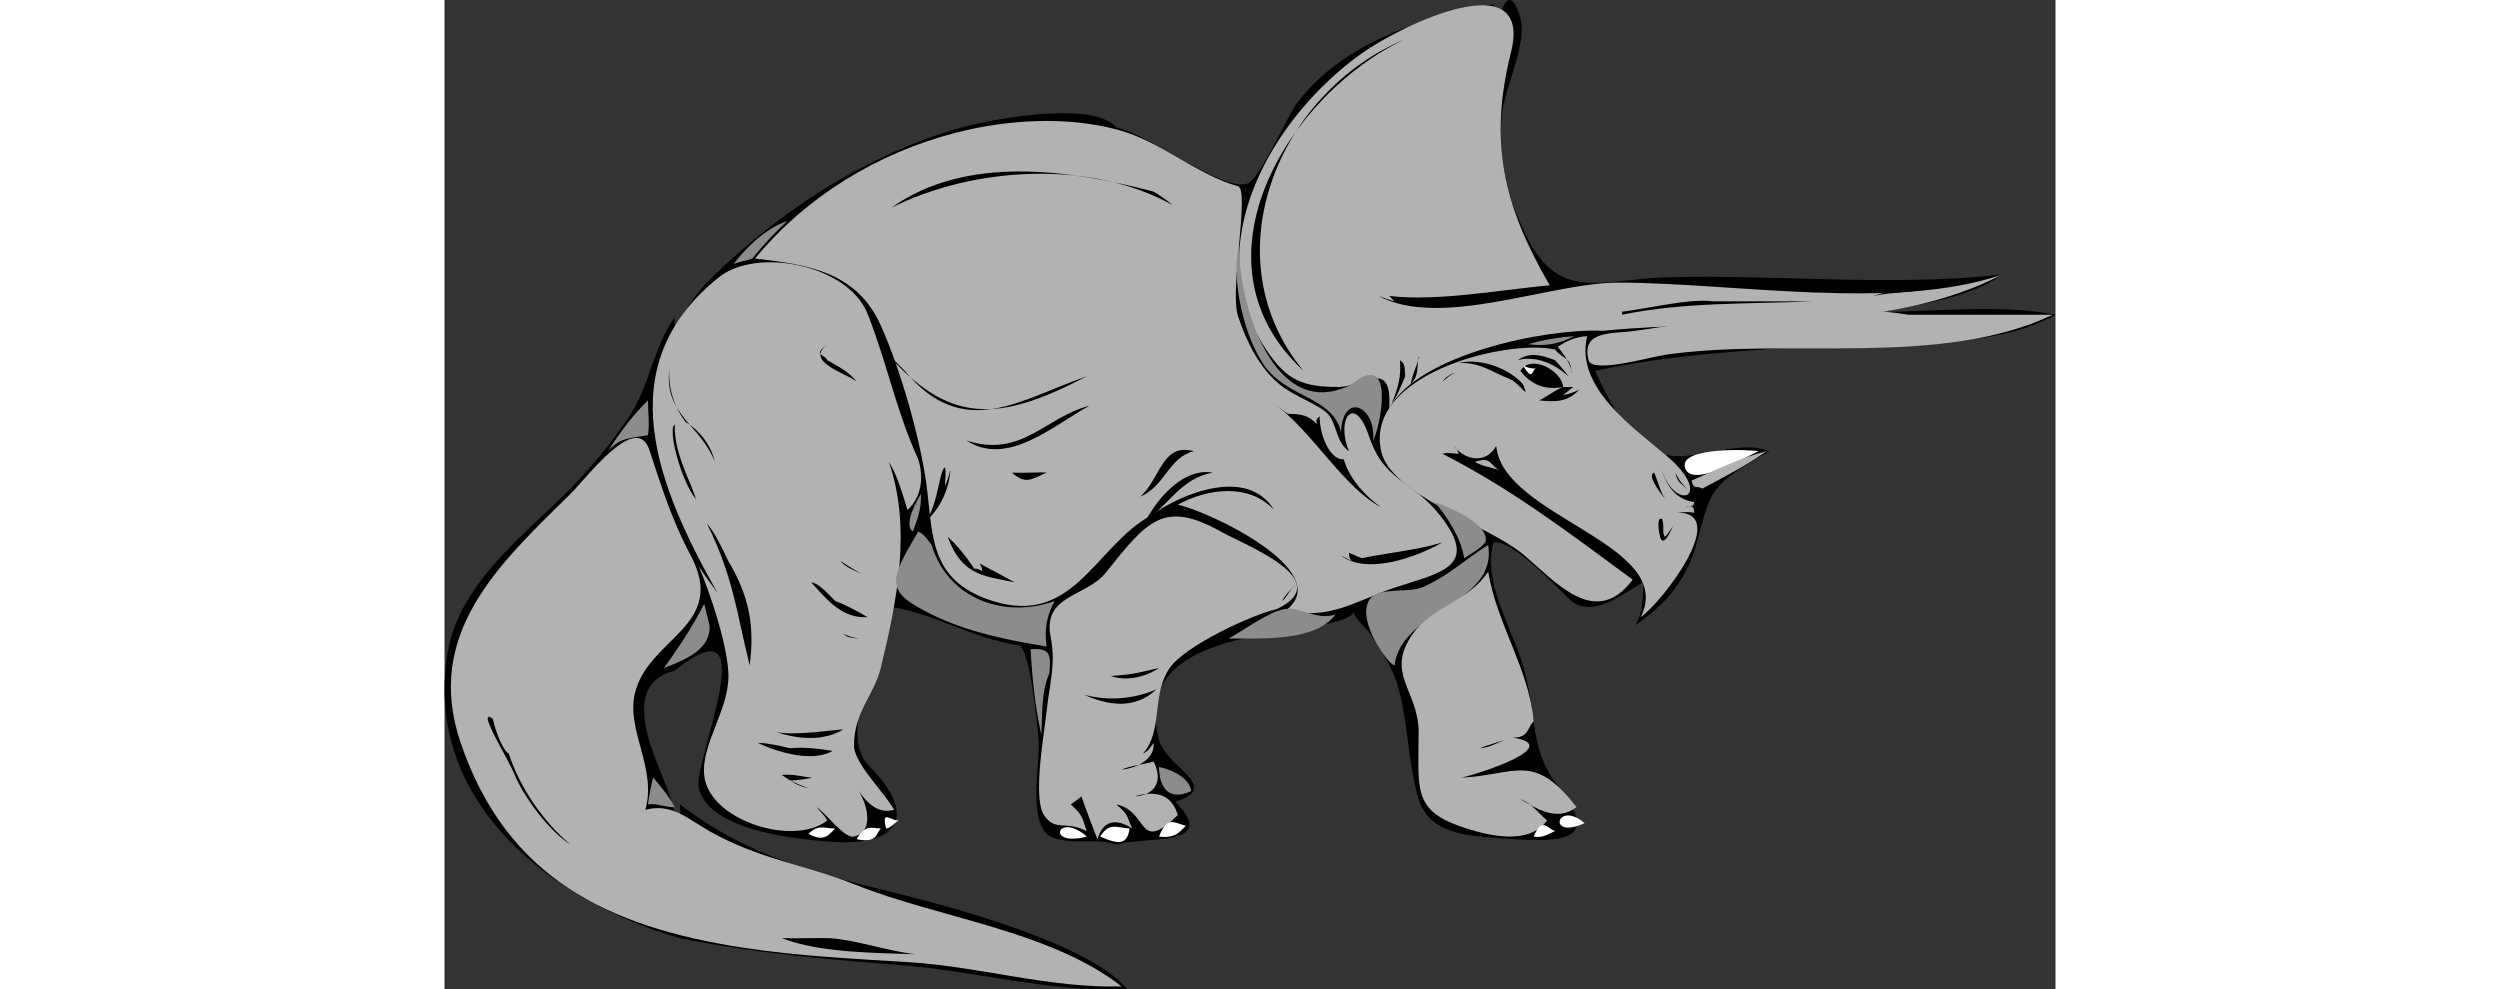 <?xml version="1.0" encoding="UTF-8" standalone="no"?>
<!-- Generator: Adobe Illustrator 12.0.0, SVG Export Plug-In . SVG Version: 6.00 Build 51448)  -->
<svg
   xmlns:dc="http://purl.org/dc/elements/1.1/"
   xmlns:cc="http://web.resource.org/cc/"
   xmlns:rdf="http://www.w3.org/1999/02/22-rdf-syntax-ns#"
   xmlns:svg="http://www.w3.org/2000/svg"
   xmlns="http://www.w3.org/2000/svg"
   xmlns:sodipodi="http://sodipodi.sourceforge.net/DTD/sodipodi-0.dtd"
   xmlns:inkscape="http://www.inkscape.org/namespaces/inkscape"
   height="69.906"
   id="Layer_1"
   inkscape:version="0.45.1"
   sodipodi:docbase="/Users/johnolsen/Desktop/openclipart-0.20-pre/recovered-zerobyte-files/animals/dinosaurs"
   sodipodi:docname="dinosauri_architetto_fr_06r.svg"
   sodipodi:version="0.32"
   space="preserve"
   style="overflow:visible;enable-background:new 0 0 276.622 169.906;"
   version="1.1"
   viewBox="0 0 276.622 169.906"
   width="176.622"
   inkscape:output_extension="org.inkscape.output.svg.inkscape">
  <rect x="0" y="0" width="276.622" height="169.906" fill="#333333" stroke="none"/>
  <defs
     id="defs156" />
  <sodipodi:namedview
     bordercolor="#666666"
     borderopacity="1.0"
     id="base"
     inkscape:current-layer="Layer_1"
     inkscape:cx="138.31100"
     inkscape:cy="84.953003"
     inkscape:pageopacity="0.0"
     inkscape:pageshadow="2"
     inkscape:window-height="510"
     inkscape:window-width="787"
     inkscape:window-x="88"
     inkscape:window-y="116"
     inkscape:zoom="2.1188186"
     pagecolor="#ffffff" />
  <path
     d="  M40.45,161.101c0-7.658,0-15.315,0-22.974c11.857,9.202,24.264,12.039,38.596,15.622c10.072,2.518,32.033,8.659,38.136,16.081  c-12.938,0.655-26.224-3.139-39.055-4.135C65.322,164.702,53.2,163.669,40.45,161.101"
     id="path3"
     style="fill-rule:evenodd;clip-rule:evenodd;stroke:#000000;stroke-width:0;stroke-linecap:square;stroke-miterlimit:10;" />
  <path
     d="  M39.531,115.153c-9.376,2.35-3.889,13.712-1.378,19.987c3.193,7.981,2.298,16.752,2.298,25.961  c-21.084-5.923-44.058-22.741-39.975-48.704c1.883-11.978,12.688-20.041,20.677-28.029c3.944-3.944,7.478-8.222,10.568-12.866  c3.555-5.342,4.029-11.661,7.811-17C39.531,74.719,39.531,94.936,39.531,115.153"
     id="path5"
     style="fill-rule:evenodd;clip-rule:evenodd;stroke:#000000;stroke-width:0;stroke-linecap:square;stroke-miterlimit:10;" />
  <path
     d="  M115.345,145.019c-4.009-1.246-7.005,0.114-10.798-1.148c-4.718-1.571-2.208-13.207-2.527-16.771  c-0.302-3.365-1.53-16.037-3.505-16.319c-7.803-1.115-14.447-5.475-22.226-6.653c-0.662,7.131-9.121,21.66-3.446,27.338  c8.854,8.857,4.737,13.874-6.203,13.096c-7.032-0.5-21.147-2.057-22.974-9.189c-1.12-4.374,11.968-33.194-4.135-20.218  c0-14.323,0-28.646,0-42.968c0-11.671-1.712-16.596,6.433-24.575c11.469-11.234,25.896-20.678,41.54-25.374  c4.983-1.496,23.575-5.3,27.841-0.357c3.41,3.95,0,25.92,0,30.935C115.345,83.549,115.345,114.284,115.345,145.019"
     id="path7"
     style="fill-rule:evenodd;clip-rule:evenodd;stroke:#000000;stroke-width:0;stroke-linecap:square;stroke-miterlimit:10;" />
  <path
     d="  M180.132,93.099c-1.82,6.603,2.48,13.455,4.594,19.757c3.265,9.734,1.068,15.08,6.434,22.055c6.145,7.988,3.644,9.961-7.353,9.189  c-7.307-0.513-14.555-0.45-16.541-6.893c-1.982-6.431-1.694-13.825-3.906-20.446c-0.771-2.308-3.574-7.25-5.282-8.96  c-4.604-4.608,1.19-2.539-5.515-0.919c-10.621,2.565-34.731,2.212-29.865,20.217c1.261,4.666,10.935,8.059,2.755,10.568  c7.932,7.936-5.544,5.892-10.107,7.352c0-41.047,0-82.093,0-123.14c5.086,0.893,18.21,11.087,22.514,9.649  c2.139-0.714,6.749-11.449,8.5-13.785c7.86-10.483,21.482-14.672,33.772-17C180.132,31.528,180.132,62.313,180.132,93.099"
     id="path9"
     style="fill-rule:evenodd;clip-rule:evenodd;stroke:#000000;stroke-width:0;stroke-linecap:square;stroke-miterlimit:10;" />
  <path
     d="  M180.132,93.099c0-27.86,0-55.72,0-83.58c0-3.36,2.056-14.958,4.594-6.479c1.312,4.38-2.863,12.313-3.216,17.001  c-0.568,7.558,0.903,13.753,4.365,20.676c5.628,11.253,12.761,7.189,24.122,6.893c19.148-0.5,38.313,1.634,57.435-0.459  c-5.399,4.066-15.176,5.389-22.055,6.433c9.992,0,21.746-1.446,31.245,0.459c-11.502,6.359-26.695,4.208-39.226,5.173  c-13.607,1.048-26.394,1.497-39.806,4.476c1.816,4.119,5.628,11.787,10.109,13.784c6.232,2.778,13.889-2.401,19.758,0  c-10.12,5.963-9.832,6.086-12.406,15.623c-1.689,6.258-4.992,10.414-10.568,14.244c1.428-2.496,1.268-4.604,1.378-7.352  c-3.039,1.496-8.843,6.771-12.865,2.757C189.909,99.667,183.286,92.812,180.132,93.099"
     id="path11"
     style="fill-rule:evenodd;clip-rule:evenodd;stroke:#000000;stroke-width:0;stroke-linecap:square;stroke-miterlimit:10;" />
  <path
     d="  M190.699,60.016c-8.381-1.851-32.786,4.234-29.866,17.46c1.655,7.499,18.406,12.739,24.353,17.69  c5.45,4.537,12.364,13.026,18.838,4.365c-11.367-8.362-20.689-15.482-32.622-21.595c0.379-0.3,2.237-0.034,2.757,0  c-0.161-0.564-0.468-1.024-0.92-1.378c2.334,2.773,5.752,2.935,7.353,0c1.075,12.244,31.122,16.801,24.813,29.406  c3.799-2.645,16.118-18.75,5.514-17.919c0.968,0.013,2.294-0.266,3.676,0c-0.015-0.973-0.343-1.385-1.379-0.92  c0.253-0.379,1.393,0.119,1.379-0.918c-3.473-0.428-5.189-3.418-5.974-6.892c2,9.015,9.935,6.447,1.378-0.919  c-5.436-4.679-16.017-11.774-13.784-20.676c-1.835,0.088-3.616,0.804-5.054,1.838c2.056,2.501,2.525,4.054,2.297,4.594  C193.679,61.367,191.923,61.674,190.699,60.016"
     id="path13"
     style="fill-rule:evenodd;clip-rule:evenodd;fill:#B2B2B2;stroke:#000000;stroke-width:0;stroke-linecap:square;stroke-miterlimit:10;" />
  <path
     d="  M198.97,56.799c21.774-2.178,48.915,0.594,68.462-9.649c-18.331,6.33-46.401,1.378-65.892,1.378  c-11.699,0-30.372,8.007-41.166,2.297c0.884,0.256,1.815,0.709,2.756,0.919c-0.307-0.307-0.612-0.613-0.919-0.919  c8.454,0.939,18.39-0.975,27.569-1.838c-8.003-13.736-10.493-24.669-6.663-39.975c3.876-15.486-18.519-4.923-25.73,0.23  c-14.937,10.67-28.294,32.689-16.312,50.772c3.655,5.515,6.457,6.397,12.405,6.433c4.124,0.025,9.307-5.152,8.73,3.675  C167.23,60.853,189.153,56.318,198.97,56.799"
     id="path15"
     style="fill-rule:evenodd;clip-rule:evenodd;fill:#B2B2B2;stroke:#000000;stroke-width:0;stroke-linecap:square;stroke-miterlimit:10;" />
  <path
     d="  M184.726,63.692c1.853-2.982,7.126-0.035,7.352,2.757c0.613,0,1.226,0,1.839,0c-0.083-0.114-1.689,1.291-1.839,1.378  c1.153-0.188,1.81-0.438,2.758-0.918c-2.001,2.138-4.009,2.146-6.893,1.838c0.887-0.316,2.828-1.829,4.135-2.297  C189.076,67.024,186.626,66.109,184.726,63.692"
     id="path17"
     style="fill-rule:evenodd;clip-rule:evenodd;stroke:#000000;stroke-width:0;stroke-linecap:square;stroke-miterlimit:10;" />
  <path
     d="  M147.508,63.692c-20.359-18.777-2.512-47.663,17.46-56.976C142.944,15.89,131.484,44.307,147.508,63.692"
     id="path19"
     style="fill-rule:evenodd;clip-rule:evenodd;stroke:#000000;stroke-width:0;stroke-linecap:square;stroke-miterlimit:10;" />
  <path
     d="  M142.913,104.584c-4.308,0.987-15.692,6.243-18.379,10.109c-3.2,4.604-1.096,10.734-4.595,14.703  c0.944-0.427,1.142-0.94,1.838-1.838c0.174,2.833-2.793,4.305-5.513,4.595c1.318-0.634,3.979-0.939,5.513-1.378  c1.75,3.623-0.017,5.78-3.215,5.973c3.282-1.021,6.279-0.527,7.351,3.217c-7.009,6.818-4.937-0.76-10.567-1.838  c2.286,1.866,1.763,2.162,2.756,4.135c-2.853-1.852-5.082-1.324-5.973,1.838c-0.714-1.719-2.169-5.601-2.757-7.352  c0.474-0.265-1.893,1.432-1.837,1.379c2.247,2.02,1.928,2.367,2.756,4.594c-3.767-1.929-5.368,0.188-7.352-2.756  c-1.99-2.953,0.079-14.293,0.459-17.92c0.481-4.58,1.609-8.036,0.69-12.636c-1.46-7.301,6.077-6.852,9.453-11.07  c7.017-8.768,9.877-12.608,19.724-7.079C137.509,93.644,153.321,99.608,142.913,104.584"
     id="path21"
     style="fill-rule:evenodd;clip-rule:evenodd;fill:#B2B2B2;stroke:#000000;stroke-width:0;stroke-linecap:square;stroke-miterlimit:10;" />
  <path
     d="  M121.317,88.504c5.53-3.974,16.713-8.313,21.138-0.919c-4.27-4.684-11.444-3.717-16.542-0.919  c5.438,1.15,26.745,11.308,18.839,17.919c6.479,2.293,12.348-1.667,18.378-3.675c7.793-2.596,14.813-3.51,7.812-12.406  c-4.879-6.199-9.578-5.735-12.176-13.555c-2.514-7.563-5.798-2.966-3.446,2.527c-2.284-1.495-2.146-4.947-3.676-6.433  c-1.817-1.764-5.667-2.912-8.271-5.055c-3.573-2.939-5.706-7.476-7.121-11.716c-1.483-4.443,2.051-21.699,0-22.285  c-7.236-2.066-13.071-7.604-20.447-9.649c-8.843-2.452-19.206-1.82-28.027,0.459c-13.453,3.475-25.652,10.92-34.461,21.596  c9.202,1.063,17.461,2.3,21.596,11.487c3.35,7.444,6.672,19.048,7.811,27.109c1.148,8.131,0.271,16.027,10.108,19.758  C107.874,108.452,111.47,93.886,121.317,88.504"
     id="path23"
     style="fill-rule:evenodd;clip-rule:evenodd;fill:#B2B2B2;stroke:#000000;stroke-width:0;stroke-linecap:square;stroke-miterlimit:10;" />
  <path
     d="  M120.399,89.422c2.198-4.103,6.594-9.11,11.487-8.271C126.544,82.137,124.466,86.527,120.399,89.422"
     id="path25"
     style="fill-rule:evenodd;clip-rule:evenodd;stroke:#000000;stroke-width:0;stroke-linecap:square;stroke-miterlimit:10;" />
  <path
     d="  M81.343,78.854c-3.779-8.222-5.395-16.707-8.73-25.041c-3.32-8.296-18.923-11.463-25.501-6.203  c-19.268,15.411-10.325,36.271-0.229,54.219c-0.803-1.186-2.266-3.036-3.217-4.595c2.068,5.015,4.624,12.599,5.054,17.919  c0.514,6.351-4.635,12.237-4.135,17.92c0.681,7.737,15.304,12.403,21.136,7.811c-0.443-0.884-1.156-1.444-1.837-2.298  c1.763,1.201,4.8,5.459,6.432,5.056c3.8-0.938,2.062-6.215,0.46-8.271c1.726,2.486,3.646,4.497,6.432,3.676  c-1.609-2.929-6.892-7.938-6.892-11.028c0-5.818,3.466-8.675,4.595-13.324c2.771-11.411,5.344-24.074,1.378-35.38  c1.33,1.925,2.434,5.707,3.216,8.271C81.929,85.284,82.334,81.983,81.343,78.854"
     id="path27"
     style="fill-rule:evenodd;clip-rule:evenodd;fill:#B2B2B2;stroke:#000000;stroke-width:0;stroke-linecap:square;stroke-miterlimit:10;" />
  <path
     d="  M121.777,32.907c1.129,0.675,2.225,1.446,3.217,2.297c-13.951-7.813-34.157-6.61-48.246,0.459  C89.559,26.508,107.419,29.151,121.777,32.907"
     id="path29"
     style="fill-rule:evenodd;clip-rule:evenodd;stroke:#000000;stroke-width:0;stroke-linecap:square;stroke-miterlimit:10;" />
  <path
     d="  M52.856,44.394c-0.981,0.365-2.244,0.556-3.217,0.919c2.318-2.991,5.52-6.096,9.19-7.352C56.687,39.959,54.679,42.103,52.856,44.394  "
     id="path31"
     style="fill-rule:evenodd;clip-rule:evenodd;fill:#8C8C8C;stroke:#000000;stroke-width:0;stroke-linecap:square;stroke-miterlimit:10;" />
  <path
     d="  M155.778,65.989c7.527-6.169,5.006,7.12,3.676,9.649c0.52-6.001-5.254-8.455-5.512-1.378c-1.351-6.228-9.399-5.826-13.327-11.717  c-4.046-6.07-5.499-16.429-4.134-20.446C136.222,51.829,142.379,72.931,155.778,65.989"
     id="path33"
     style="fill-rule:evenodd;clip-rule:evenodd;fill:#8C8C8C;stroke:#000000;stroke-width:0;stroke-linecap:square;stroke-miterlimit:10;" />
  <path
     d="  M257.323,48.988c-3.814,1.379-7.906,0.955-11.946,1.838C249.194,49.385,253.317,49.603,257.323,48.988"
     id="path35"
     style="fill-rule:evenodd;clip-rule:evenodd;stroke:#000000;stroke-width:0;stroke-linecap:square;stroke-miterlimit:10;" />
  <path
     d="  M217.809,51.746c5.667,0,11.334,0,17.001,0c-11.266,0.489-21.896,0.104-32.623,2.297c0.153-0.459,0-0.612-0.46-0.459  C206.583,53.021,213.831,51.185,217.809,51.746"
     id="path37"
     style="fill-rule:evenodd;clip-rule:evenodd;stroke:#000000;stroke-width:0;stroke-linecap:square;stroke-miterlimit:10;" />
  <path
     d="  M65.721,61.854c1.985,1.126,3.737,1.993,5.055,3.676c-1.985-1.556-8.939-3.331-5.055-6.433  C63.186,61.067,65.256,60.763,65.721,61.854"
     id="path39"
     style="fill-rule:evenodd;clip-rule:evenodd;stroke:#000000;stroke-width:0;stroke-linecap:square;stroke-miterlimit:10;" />
  <path
     d="  M251.351,54.042c8.271,0,16.541,0,24.812,0c-19.432,9.198-45.685,3.806-66.624,6.892c-2.527,0.373-12.51,3.268-13.096,0.919  c-1.303-5.219,4.119-4.48,8.041-5.055C218.42,54.758,237.344,51.704,251.351,54.042"
     id="path41"
     style="fill-rule:evenodd;clip-rule:evenodd;fill:#B2B2B2;stroke:#000000;stroke-width:0;stroke-linecap:square;stroke-miterlimit:10;" />
  <path
     d="  M79.046,63.692c10.106,12.219,19.857,4.831,31.244,0.919c-14.999,7.826-23.675,8.611-34.92-4.595  C76.595,61.241,77.84,62.449,79.046,63.692"
     id="path43"
     style="fill-rule:evenodd;clip-rule:evenodd;stroke:#000000;stroke-width:0;stroke-linecap:square;stroke-miterlimit:10;" />
  <path
     d="  M193.916,57.719c-2.414,1.344-4.981,1.793-7.813,1.378C188.641,58.351,191.274,57.92,193.916,57.719"
     id="path45"
     style="fill-rule:evenodd;clip-rule:evenodd;fill:#8C8C8C;stroke:#000000;stroke-width:0;stroke-linecap:square;stroke-miterlimit:10;" />
  <path
     d="  M41.369,72.422c2.541,1.591,4.358,3.997,5.055,6.892c-2.531-6.508-8.778-8.023-7.812-16.082  C38.378,66.524,39.374,69.815,41.369,72.422"
     id="path47"
     style="fill-rule:evenodd;clip-rule:evenodd;stroke:#000000;stroke-width:0;stroke-linecap:square;stroke-miterlimit:10;" />
  <path
     d="  M190.699,61.854c0.835,0.951,1.543,1.679,2.297,2.757c-2.31-2.082-5.595-3.643-8.729-2.757  C186.32,60.381,188.419,60.982,190.699,61.854"
     id="path49"
     style="fill-rule:evenodd;clip-rule:evenodd;stroke:#000000;stroke-width:0;stroke-linecap:square;stroke-miterlimit:10;" />
  <path
     d="  M187.483,63.232c-0.899,0.235-0.481,2.434-2.298-0.459C185.804,63.071,186.797,63.412,187.483,63.232"
     id="path51"
     style="fill-rule:evenodd;clip-rule:evenodd;fill:#FFFFFF;stroke:#000000;stroke-width:0;stroke-linecap:square;stroke-miterlimit:10;" />
  <path
     d="  M167.266,61.395c-0.381,1.896,0.125,2.977-1.378,4.594C166.155,64.322,167.889,60.328,167.266,61.395"
     id="path53"
     style="fill-rule:evenodd;clip-rule:evenodd;stroke:#000000;stroke-width:0;stroke-linecap:square;stroke-miterlimit:10;" />
  <path
     d="  M173.238,64.151c-0.817,0.385-1.316,0.973-1.837,1.379C172.062,64.334,173.966,63.809,173.238,64.151"
     id="path55"
     style="fill-rule:evenodd;clip-rule:evenodd;stroke:#000000;stroke-width:0;stroke-linecap:square;stroke-miterlimit:10;" />
  <path
     d="  M185.186,65.989c1.285,3.052-0.588-0.263-2.298-0.919c-3.176-1.218-4.869-2.827-8.729-2.756  C178.03,61.452,182.792,63.26,185.186,65.989"
     id="path57"
     style="fill-rule:evenodd;clip-rule:evenodd;stroke:#000000;stroke-width:0;stroke-linecap:square;stroke-miterlimit:10;" />
  <path
     d="  M164.968,64.611c-0.658,1.543-1.512,3.671-2.297,4.595c1.156-2.773,1.614-4.672,1.378-7.352  C165.069,62.47,164.823,63.348,164.968,64.611"
     id="path59"
     style="fill-rule:evenodd;clip-rule:evenodd;stroke:#000000;stroke-width:0;stroke-linecap:square;stroke-miterlimit:10;" />
  <path
     d="  M34.936,74.719c-2.88,0.552-4.771,0.309-6.893,2.757c2.011-3.135,4.23-6.133,6.893-8.73C34.936,70.666,35.235,72.84,34.936,74.719"
     id="path61"
     style="fill-rule:evenodd;clip-rule:evenodd;fill:#8C8C8C;stroke:#000000;stroke-width:0;stroke-linecap:square;stroke-miterlimit:10;" />
  <path
     d="  M110.75,69.665c-6.236,3.389-14.078,10.576-21.136,5.974C99.124,78.715,103.098,71.634,110.75,69.665"
     id="path63"
     style="fill-rule:evenodd;clip-rule:evenodd;stroke:#000000;stroke-width:0;stroke-linecap:square;stroke-miterlimit:10;" />
  <path
     d="  M39.531,72.881c-0.127,4.756,2.346,8.879,3.676,12.865C40.572,82.559,38.268,73.64,39.531,72.881"
     id="path65"
     style="fill-rule:evenodd;clip-rule:evenodd;stroke:#000000;stroke-width:0;stroke-linecap:square;stroke-miterlimit:10;" />
  <path
     d="  M144.752,71.043c1.416,0.1,3.342-0.154,5.054,1.838c-0.217-0.613-0.063-1.073,0.46-1.379c0.056,3.959,2.16,7.633,4.135,7.352  c0.986,3.414,3.81,6.424,6.433,8.271c-6.447-3.447-11.64-12.711-17.92-17.46C143.526,70.124,144.139,70.584,144.752,71.043"
     id="path67"
     style="fill-rule:evenodd;clip-rule:evenodd;stroke:#000000;stroke-width:0;stroke-linecap:square;stroke-miterlimit:10;" />
  <path
     d="  M42.288,95.396c6.438,12.249-7.542,14.1-9.649,23.893c-1.346,6.254,3.868,12.827,1.838,19.758c4.514-1.18,7.271,1.536,11.027,3.675  c8.457,4.815,16.372,5.724,25.042,9.19c14.511,5.802,33.195,7.784,45.718,17.46c-12.205,0.359-24.216-3.361-36.299-4.136  c-9.771-0.626-19.033-1.018-28.777-2.519c-23.136-3.563-40.497-11.935-48.415-35.158c-6.377-18.702,6.547-30.687,18.838-42.732  c2.714-2.66,11.324-14.271,13.555-7.581C37.309,83.675,38.994,89.23,42.288,95.396"
     id="path69"
     style="fill-rule:evenodd;clip-rule:evenodd;fill:#B2B2B2;stroke:#000000;stroke-width:0;stroke-linecap:square;stroke-miterlimit:10;" />
  <path
     d="  M128.669,77.476c-4.352,1.076-4.854,5.898-9.188,7.811C122.959,82.131,123.225,75.971,128.669,77.476"
     id="path71"
     style="fill-rule:evenodd;clip-rule:evenodd;stroke:#000000;stroke-width:0;stroke-linecap:square;stroke-miterlimit:10;" />
  <path
     d="  M85.939,80.233c0.229,0.962,0,2.208,0,3.216c0.428-0.897,0.682-1.835,0.918-2.757c-0.172,3.147-1.697,6.603-4.135,8.73  C84.806,86.341,84.965,80.72,85.939,80.233"
     id="path73"
     style="fill-rule:evenodd;clip-rule:evenodd;stroke:#000000;stroke-width:0;stroke-linecap:square;stroke-miterlimit:10;" />
  <path
     d="  M103.398,81.152c-2.503,1.05-3.543,2.175-5.973,0C99.423,81.257,102.414,81.044,103.398,81.152"
     id="path75"
     style="fill-rule:evenodd;clip-rule:evenodd;stroke:#000000;stroke-width:0;stroke-linecap:square;stroke-miterlimit:10;" />
  <path
     d="  M225.619,77.476c-2.18,0.998-11.68,6.575-12.635,2.757C212.099,76.697,224.197,77.195,225.619,77.476"
     id="path77"
     style="fill-rule:evenodd;clip-rule:evenodd;fill:#FFFFFF;stroke:#000000;stroke-width:0;stroke-linecap:square;stroke-miterlimit:10;" />
  <path
     d="  M181.05,80.692c-1.503-0.479-2.724-0.598-4.135-1.378C179.79,78.315,179.473,79.872,181.05,80.692"
     id="path79"
     style="fill-rule:evenodd;clip-rule:evenodd;fill:#B2B2B2;stroke:#000000;stroke-width:0;stroke-linecap:square;stroke-miterlimit:10;" />
  <path
     d="  M215.971,83.909c-0.805-0.602-1.446,0.332-1.839-1.379c4.138-1.817,8.528-4.006,12.866-5.054  C223.525,79.967,219.725,81.884,215.971,83.909"
     id="path81"
     style="fill-rule:evenodd;clip-rule:evenodd;fill:#B2B2B2;stroke:#000000;stroke-width:0;stroke-linecap:square;stroke-miterlimit:10;" />
  <path
     d="  M207.7,81.152c0.822,1.792,1.032,3.587,2.297,5.054C208.057,83.784,206.608,81.595,207.7,81.152"
     id="path83"
     style="fill-rule:evenodd;clip-rule:evenodd;stroke:#000000;stroke-width:0;stroke-linecap:square;stroke-miterlimit:10;" />
  <path
     d="  M213.674,84.368c-1.079-1.256-2.052-1.445-2.299-3.216C212.003,82.627,212.608,83.112,213.674,84.368"
     id="path85"
     style="fill-rule:evenodd;clip-rule:evenodd;stroke:#000000;stroke-width:0;stroke-linecap:square;stroke-miterlimit:10;" />
  <path
     d="  M80.424,91.26c-1.242-0.773-0.408-3.563,1.378-6.433C81.922,87.3,81.216,89.186,80.424,91.26"
     id="path87"
     style="fill-rule:evenodd;clip-rule:evenodd;fill:#8C8C8C;stroke:#000000;stroke-width:0;stroke-linecap:square;stroke-miterlimit:10;" />
  <path
     d="  M48.72,96.314c3.563,5.973,4.585,11.157,3.676,17.92c-2.232-9.03-2.826-15.305-7.352-24.352  C46.432,91.47,47.667,94.082,48.72,96.314"
     id="path89"
     style="fill-rule:evenodd;clip-rule:evenodd;stroke:#000000;stroke-width:0;stroke-linecap:square;stroke-miterlimit:10;" />
  <path
     d="  M178.752,93.099c-0.863,1.086-2.528,2.008-3.675,2.757c-0.504-3.605-2.98-7.148-5.054-9.649  C173.59,87.486,179.48,90.271,178.752,93.099"
     id="path91"
     style="fill-rule:evenodd;clip-rule:evenodd;fill:#8C8C8C;stroke:#000000;stroke-width:0;stroke-linecap:square;stroke-miterlimit:10;" />
  <path
     d="  M83.641,93.558c2.724,9.249,12.473,12.754,21.136,9.649c-1.374,2.395-1.824,5.03-1.379,7.812  c-6.797-1.126-13.565-2.471-19.757-5.514c-8.142-4.002-7.321-5.695-2.298-14.244C82.495,91.84,82.875,92.61,83.641,93.558"
     id="path93"
     style="fill-rule:evenodd;clip-rule:evenodd;fill:#8C8C8C;stroke:#000000;stroke-width:0;stroke-linecap:square;stroke-miterlimit:10;" />
  <path
     d="  M209.078,89.422c0.464,0.572-0.093,1.987,0.46,2.756c0.25-0.001,1.381-1.84,1.379-1.837c-0.021,0.032-1.758,4.533-2.298,1.379  C207.927,87.679,209.631,89.463,209.078,89.422"
     id="path95"
     style="fill-rule:evenodd;clip-rule:evenodd;stroke:#000000;stroke-width:0;stroke-linecap:square;stroke-miterlimit:10;" />
  <path
     d="  M90.992,97.693c0.704-0.365,2.063,1.393,0.919-0.918c1.707,0.889,4.381,2.339,5.974,3.216c-5.624-1.122-9.062-1.308-11.487-7.812  C87.98,93.542,89.697,95.728,90.992,97.693"
     id="path97"
     style="fill-rule:evenodd;clip-rule:evenodd;stroke:#000000;stroke-width:0;stroke-linecap:square;stroke-miterlimit:10;" />
  <path
     d="  M171.401,93.099c-4.401,2.577-13.025,5.689-17.459,2.297c0.222,0.07,1.705,0.903,1.836,0.918c-0.374-0.407-0.527-0.866-0.459-1.377  c1.536,0.582,1.001,0.51,2.298,0.918C159.617,95.28,167.94,94.34,171.401,93.099"
     id="path99"
     style="fill-rule:evenodd;clip-rule:evenodd;stroke:#000000;stroke-width:0;stroke-linecap:square;stroke-miterlimit:10;" />
  <path
     d="  M71.695,98.612c-1.198-0.649-2.991-1.248-3.676-2.298C69.192,97.179,70.467,97.852,71.695,98.612"
     id="path101"
     style="fill-rule:evenodd;clip-rule:evenodd;stroke:#000000;stroke-width:0;stroke-linecap:square;stroke-miterlimit:10;" />
  <path
     d="  M163.13,114.234c-0.597,0.37-6.99-7.845-4.136-11.486c1.487-1.898,6.576-0.962,8.731-1.838c4.248-1.726,7.623-4.9,11.486-7.352  C180.879,103.861,164.354,104.539,163.13,114.234"
     id="path103"
     style="fill-rule:evenodd;clip-rule:evenodd;fill:#8C8C8C;stroke:#000000;stroke-width:0;stroke-linecap:square;stroke-miterlimit:10;" />
  <path
     d="  M67.1,103.207c1.833,0.648,4.252,2.005,5.514,2.757c-4.324,0.279-6.962-2.975-9.649-5.973  C64.319,100.197,65.626,101.74,67.1,103.207"
     id="path105"
     style="fill-rule:evenodd;clip-rule:evenodd;stroke:#000000;stroke-width:0;stroke-linecap:square;stroke-miterlimit:10;" />
  <path
     d="  M145.671,100.91c-0.678,0.604-1.041,1.665-1.839,2.297C144.568,101.575,147.204,99.542,145.671,100.91"
     id="path107"
     style="fill-rule:evenodd;clip-rule:evenodd;stroke:#000000;stroke-width:0;stroke-linecap:square;stroke-miterlimit:10;" />
  <path
     d="  M187.023,123.883c-1.141,1.001-0.757,2.876-3.676,2.757c9.263,1.423-5.957,6.314-8.73,6.892c9.338-0.438,12.331-4.533,19.758,5.054  c-3.299,2.637-7.033,0.187-9.649-1.378c2.073,0.795,3.284,2.627,4.595,3.676c-3.063,4.261-9.924,2.786-15.162,0.92  c-7.984-2.845-6.893-6.784-6.893-16.082c0-7.231-5.895-10.074-0.92-17c3.271-4.553,9.666-5.63,12.866-10.567  C180.627,107.027,186.25,114.906,187.023,123.883"
     id="path109"
     style="fill-rule:evenodd;clip-rule:evenodd;fill:#B2B2B2;stroke:#000000;stroke-width:0;stroke-linecap:square;stroke-miterlimit:10;" />
  <path
     d="  M45.504,107.342c0.312,4.077-3.983,5.894-7.811,7.352c2.408-3.361,5.004-7.214,6.893-11.028  C44.892,104.891,45.198,106.117,45.504,107.342"
     id="path111"
     style="fill-rule:evenodd;clip-rule:evenodd;fill:#8C8C8C;stroke:#000000;stroke-width:0;stroke-linecap:square;stroke-miterlimit:10;" />
  <path
     d="  M153.022,105.504c-3.507,4.583-11.998,4.135-18.38,4.135c2.507-1.366,6.973-4.651,9.648-5.055  C147.107,104.161,149.681,106.605,153.022,105.504"
     id="path113"
     style="fill-rule:evenodd;clip-rule:evenodd;fill:#8C8C8C;stroke:#000000;stroke-width:0;stroke-linecap:square;stroke-miterlimit:10;" />
  <path
     d="  M68.938,109.179c0.482,0.368,1.702,0.42,2.297,0.46C68.533,109.339,67.199,107.851,68.938,109.179"
     id="path115"
     style="fill-rule:evenodd;clip-rule:evenodd;stroke:#000000;stroke-width:0;stroke-linecap:square;stroke-miterlimit:10;" />
  <path
     d="  M122.697,114.694c-2.594,1.762-5.895,2.25-8.271,1.379C118.68,115.797,119.362,115.434,122.697,114.694"
     id="path117"
     style="fill-rule:evenodd;clip-rule:evenodd;stroke:#000000;stroke-width:0;stroke-linecap:square;stroke-miterlimit:10;" />
  <path
     d="  M103.858,115.613c-1.455,3.354-1.166,7.093-1.379,10.567c-1.094-4.935-1.556-9.636-1.837-14.703  C104.354,111.178,104.053,112.783,103.858,115.613"
     id="path119"
     style="fill-rule:evenodd;clip-rule:evenodd;fill:#8C8C8C;stroke:#000000;stroke-width:0;stroke-linecap:square;stroke-miterlimit:10;" />
  <path
     d="  M122.237,118.37c-3.679,3.5-8.335,2.779-12.406,0.919C114.275,120.507,118.794,119.881,122.237,118.37"
     id="path121"
     style="fill-rule:evenodd;clip-rule:evenodd;stroke:#000000;stroke-width:0;stroke-linecap:square;stroke-miterlimit:10;" />
  <path
     d="  M8.286,123.423c0.584,2.57,1.793,5.489,2.757,5.974c1.749,5.663,6.035,11.857,10.568,15.622c-3.463-2.158-7.98-8.002-9.649-12.176  C10.98,130.385,5.268,121.244,8.286,123.423"
     id="path123"
     style="fill-rule:evenodd;clip-rule:evenodd;stroke:#000000;stroke-width:0;stroke-linecap:square;stroke-miterlimit:10;" />
  <path
     d="  M68.478,125.261c-3.434,2.055-7.739,1.676-11.487,0.46C60.438,126.38,67.286,125.227,68.478,125.261"
     id="path125"
     style="fill-rule:evenodd;clip-rule:evenodd;stroke:#000000;stroke-width:0;stroke-linecap:square;stroke-miterlimit:10;" />
  <path
     d="  M59.289,128.478c2.554-0.239,4.988,0.089,7.352,0.459c-3.354,1.967-9.134,0.375-12.866-1.378  C55.671,127.601,57.435,128.042,59.289,128.478"
     id="path127"
     style="fill-rule:evenodd;clip-rule:evenodd;stroke:#000000;stroke-width:0;stroke-linecap:square;stroke-miterlimit:10;" />
  <path
     d="  M181.969,127.099c-1.442,0.561-2.61,1.253-4.136,1.379C178.874,127.983,183.035,126.771,181.969,127.099"
     id="path129"
     style="fill-rule:evenodd;clip-rule:evenodd;stroke:#000000;stroke-width:0;stroke-linecap:square;stroke-miterlimit:10;" />
  <path
     d="  M39.531,138.585c-1.239,0.147-3.086-0.702-4.595-0.458c0.097-0.929,0.58-3.75,0.919-4.596  C37.164,135.086,38.583,136.781,39.531,138.585"
     id="path131"
     style="fill-rule:evenodd;clip-rule:evenodd;fill:#8C8C8C;stroke:#000000;stroke-width:0;stroke-linecap:square;stroke-miterlimit:10;" />
  <path
     d="  M62.964,133.532c0.836-0.043-2.675,0.573-3.676,0.46c0.94,0.444,2.313,1.04,3.216,1.379c-2.417-0.569-3.287-1.525-4.595-2.298  C59.72,132.893,61.233,133.305,62.964,133.532"
     id="path133"
     style="fill-rule:evenodd;clip-rule:evenodd;stroke:#000000;stroke-width:0;stroke-linecap:square;stroke-miterlimit:10;" />
  <path
     d="  M128.21,135.83c-3.598,1.712-5.488-0.267-5.513-4.136C125.71,132.34,127.987,133.985,128.21,135.83"
     id="path135"
     style="fill-rule:evenodd;clip-rule:evenodd;fill:#8C8C8C;stroke:#000000;stroke-width:0;stroke-linecap:square;stroke-miterlimit:10;" />
  <path
     d="  M78.127,140.883c-0.726,0.097-1.277,1.281-2.298,1.379C74.96,138.79,76.674,141.077,78.127,140.883"
     id="path137"
     style="fill-rule:evenodd;clip-rule:evenodd;fill:#FFFFFF;stroke:#000000;stroke-width:0;stroke-linecap:square;stroke-miterlimit:10;" />
  <path
     d="  M74.911,142.262c-0.917,1.09-0.704,2.526-4.135,1.838C72.252,141.403,73.51,142.258,74.911,142.262"
     id="path139"
     style="fill-rule:evenodd;clip-rule:evenodd;fill:#FFFFFF;stroke:#000000;stroke-width:0;stroke-linecap:square;stroke-miterlimit:10;" />
  <path
     d="  M67.1,142.262c-1.05,0.927-1.781,2.48-4.595,0.918C64.228,141.448,65.389,142.295,67.1,142.262"
     id="path141"
     style="fill-rule:evenodd;clip-rule:evenodd;fill:#FFFFFF;stroke:#000000;stroke-width:0;stroke-linecap:square;stroke-miterlimit:10;" />
  <path
     d="  M127.291,141.803c-0.864,0.807-1.702,2.251-4.594,1.838C124.076,140.093,125.192,141.22,127.291,141.803"
     id="path143"
     style="fill-rule:evenodd;clip-rule:evenodd;fill:#FFFFFF;stroke:#000000;stroke-width:0;stroke-linecap:square;stroke-miterlimit:10;" />
  <path
     d="  M110.291,143.641C103.145,145.554,105.233,139.226,110.291,143.641"
     id="path145"
     style="fill-rule:evenodd;clip-rule:evenodd;fill:#FFFFFF;stroke:#000000;stroke-width:0;stroke-linecap:square;stroke-miterlimit:10;" />
  <path
     d="  M117.642,142.262c-0.425,2.617-1.56,2.943-5.054,1.379C114.179,141.125,115.412,142.134,117.642,142.262"
     id="path147"
     style="fill-rule:evenodd;clip-rule:evenodd;fill:#FFFFFF;stroke:#000000;stroke-width:0;stroke-linecap:square;stroke-miterlimit:10;" />
  <path
     d="  M195.754,141.343C189.207,144.36,190.954,137.208,195.754,141.343"
     id="path149"
     style="fill-rule:evenodd;clip-rule:evenodd;fill:#FFFFFF;stroke:#000000;stroke-width:0;stroke-linecap:square;stroke-miterlimit:10;" />
  <path
     d="  M190.699,142.721c-0.953,0.29-1.96,1.272-3.676,0.92C188.465,140.281,189.213,142.133,190.699,142.721"
     id="path151"
     style="fill-rule:evenodd;clip-rule:evenodd;fill:#FFFFFF;stroke:#000000;stroke-width:0;stroke-linecap:square;stroke-miterlimit:10;" />
  <path
     d="  M66.181,161.101c4.104,0.211,9.677,2.156,14.703,2.757c-6.96-0.256-16.256-0.206-22.974-2.757  C61.523,161.145,64.057,161.029,66.181,161.101"
     id="path153"
     style="fill-rule:evenodd;clip-rule:evenodd;stroke:#000000;stroke-width:0;stroke-linecap:square;stroke-miterlimit:10;" />
</svg>
